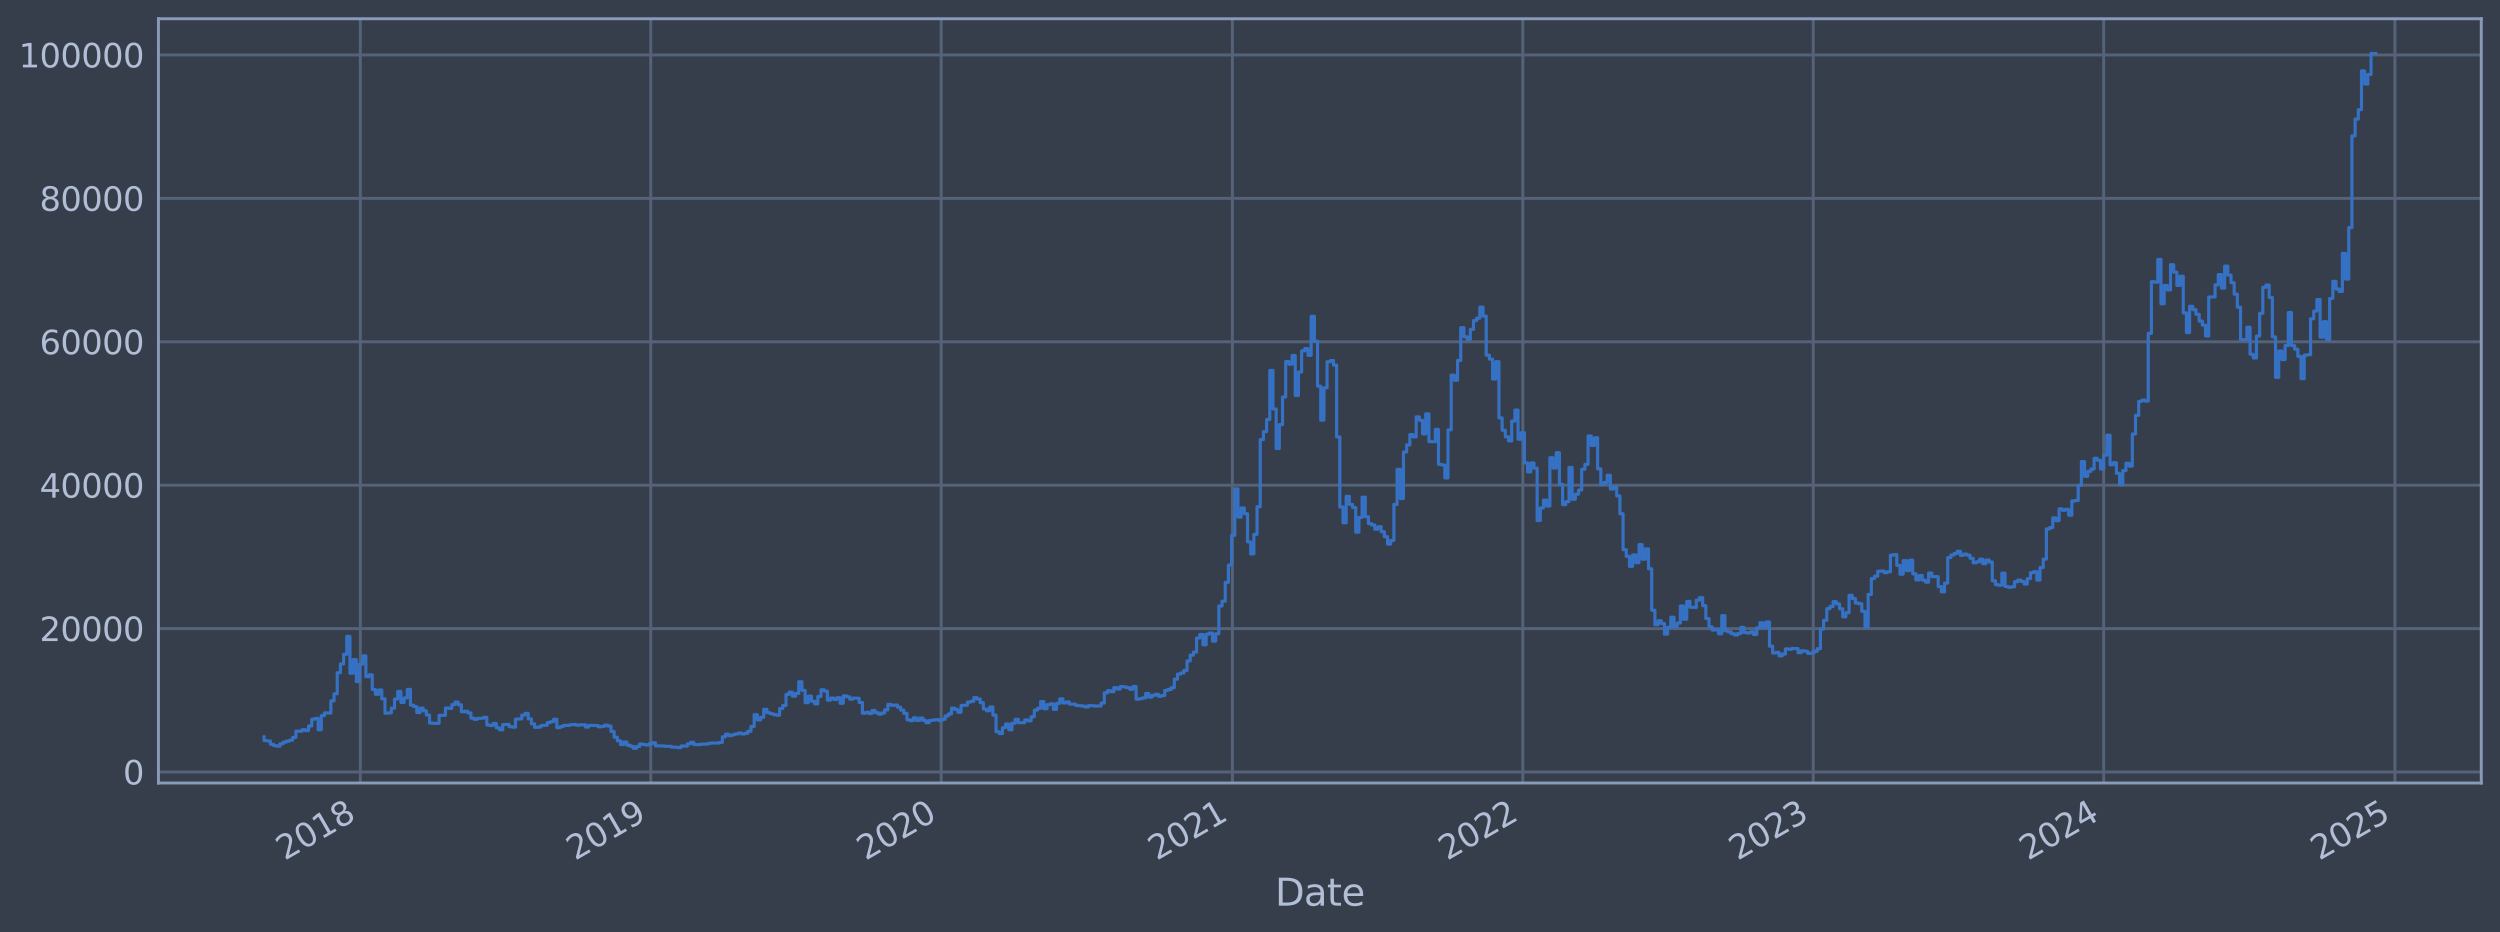 <?xml version="1.0" encoding="utf-8" standalone="no"?>
<!DOCTYPE svg PUBLIC "-//W3C//DTD SVG 1.1//EN"
  "http://www.w3.org/Graphics/SVG/1.1/DTD/svg11.dtd">
<svg xmlns:xlink="http://www.w3.org/1999/xlink" width="960.9pt" height="358.291pt" viewBox="0 0 960.9 358.291" xmlns="http://www.w3.org/2000/svg" version="1.1">
 <defs>
  <style type="text/css">*{stroke-linejoin: round; stroke-linecap: butt}</style>
 </defs>
 <g id="figure_1">
  <g id="patch_1">
   <path d="M 0 358.291 
L 960.9 358.291 
L 960.9 0 
L 0 0 
z
" style="fill: #373e4b"/>
  </g>
  <g id="axes_1">
   <g id="patch_2">
    <path d="M 60.901 300.96 
L 953.701 300.96 
L 953.701 7.2 
L 60.901 7.2 
z
" style="fill: #373e4b"/>
   </g>
   <g id="matplotlib.axis_1">
    <g id="xtick_1">
     <g id="line2d_1">
      <path d="M 138.488 300.96 
L 138.488 7.2 
" clip-path="url(#p92c26fcf03)" style="fill: none; stroke: #546379; stroke-width: 1.12; stroke-linecap: square"/>
     </g>
     <g id="line2d_2"/>
     <g id="text_1">
      <!-- 2018 -->
      <g style="fill: #b1bed6" transform="translate(109.407 330.885) rotate(-30) scale(0.126 -0.126)">
       <defs>
        <path id="DejaVuSans-32" d="M 1228 531 
L 3431 531 
L 3431 0 
L 469 0 
L 469 531 
Q 828 903 1448 1529 
Q 2069 2156 2228 2338 
Q 2531 2678 2651 2914 
Q 2772 3150 2772 3378 
Q 2772 3750 2511 3984 
Q 2250 4219 1831 4219 
Q 1534 4219 1204 4116 
Q 875 4013 500 3803 
L 500 4441 
Q 881 4594 1212 4672 
Q 1544 4750 1819 4750 
Q 2544 4750 2975 4387 
Q 3406 4025 3406 3419 
Q 3406 3131 3298 2873 
Q 3191 2616 2906 2266 
Q 2828 2175 2409 1742 
Q 1991 1309 1228 531 
z
" transform="scale(0.016)"/>
        <path id="DejaVuSans-30" d="M 2034 4250 
Q 1547 4250 1301 3770 
Q 1056 3291 1056 2328 
Q 1056 1369 1301 889 
Q 1547 409 2034 409 
Q 2525 409 2770 889 
Q 3016 1369 3016 2328 
Q 3016 3291 2770 3770 
Q 2525 4250 2034 4250 
z
M 2034 4750 
Q 2819 4750 3233 4129 
Q 3647 3509 3647 2328 
Q 3647 1150 3233 529 
Q 2819 -91 2034 -91 
Q 1250 -91 836 529 
Q 422 1150 422 2328 
Q 422 3509 836 4129 
Q 1250 4750 2034 4750 
z
" transform="scale(0.016)"/>
        <path id="DejaVuSans-31" d="M 794 531 
L 1825 531 
L 1825 4091 
L 703 3866 
L 703 4441 
L 1819 4666 
L 2450 4666 
L 2450 531 
L 3481 531 
L 3481 0 
L 794 0 
L 794 531 
z
" transform="scale(0.016)"/>
        <path id="DejaVuSans-38" d="M 2034 2216 
Q 1584 2216 1326 1975 
Q 1069 1734 1069 1313 
Q 1069 891 1326 650 
Q 1584 409 2034 409 
Q 2484 409 2743 651 
Q 3003 894 3003 1313 
Q 3003 1734 2745 1975 
Q 2488 2216 2034 2216 
z
M 1403 2484 
Q 997 2584 770 2862 
Q 544 3141 544 3541 
Q 544 4100 942 4425 
Q 1341 4750 2034 4750 
Q 2731 4750 3128 4425 
Q 3525 4100 3525 3541 
Q 3525 3141 3298 2862 
Q 3072 2584 2669 2484 
Q 3125 2378 3379 2068 
Q 3634 1759 3634 1313 
Q 3634 634 3220 271 
Q 2806 -91 2034 -91 
Q 1263 -91 848 271 
Q 434 634 434 1313 
Q 434 1759 690 2068 
Q 947 2378 1403 2484 
z
M 1172 3481 
Q 1172 3119 1398 2916 
Q 1625 2713 2034 2713 
Q 2441 2713 2670 2916 
Q 2900 3119 2900 3481 
Q 2900 3844 2670 4047 
Q 2441 4250 2034 4250 
Q 1625 4250 1398 4047 
Q 1172 3844 1172 3481 
z
" transform="scale(0.016)"/>
       </defs>
       <use xlink:href="#DejaVuSans-32"/>
       <use xlink:href="#DejaVuSans-30" x="63.623"/>
       <use xlink:href="#DejaVuSans-31" x="127.246"/>
       <use xlink:href="#DejaVuSans-38" x="190.869"/>
      </g>
     </g>
    </g>
    <g id="xtick_2">
     <g id="line2d_3">
      <path d="M 250.117 300.96 
L 250.117 7.2 
" clip-path="url(#p92c26fcf03)" style="fill: none; stroke: #546379; stroke-width: 1.12; stroke-linecap: square"/>
     </g>
     <g id="line2d_4"/>
     <g id="text_2">
      <!-- 2019 -->
      <g style="fill: #b1bed6" transform="translate(221.036 330.885) rotate(-30) scale(0.126 -0.126)">
       <defs>
        <path id="DejaVuSans-39" d="M 703 97 
L 703 672 
Q 941 559 1184 500 
Q 1428 441 1663 441 
Q 2288 441 2617 861 
Q 2947 1281 2994 2138 
Q 2813 1869 2534 1725 
Q 2256 1581 1919 1581 
Q 1219 1581 811 2004 
Q 403 2428 403 3163 
Q 403 3881 828 4315 
Q 1253 4750 1959 4750 
Q 2769 4750 3195 4129 
Q 3622 3509 3622 2328 
Q 3622 1225 3098 567 
Q 2575 -91 1691 -91 
Q 1453 -91 1209 -44 
Q 966 3 703 97 
z
M 1959 2075 
Q 2384 2075 2632 2365 
Q 2881 2656 2881 3163 
Q 2881 3666 2632 3958 
Q 2384 4250 1959 4250 
Q 1534 4250 1286 3958 
Q 1038 3666 1038 3163 
Q 1038 2656 1286 2365 
Q 1534 2075 1959 2075 
z
" transform="scale(0.016)"/>
       </defs>
       <use xlink:href="#DejaVuSans-32"/>
       <use xlink:href="#DejaVuSans-30" x="63.623"/>
       <use xlink:href="#DejaVuSans-31" x="127.246"/>
       <use xlink:href="#DejaVuSans-39" x="190.869"/>
      </g>
     </g>
    </g>
    <g id="xtick_3">
     <g id="line2d_5">
      <path d="M 361.746 300.96 
L 361.746 7.2 
" clip-path="url(#p92c26fcf03)" style="fill: none; stroke: #546379; stroke-width: 1.12; stroke-linecap: square"/>
     </g>
     <g id="line2d_6"/>
     <g id="text_3">
      <!-- 2020 -->
      <g style="fill: #b1bed6" transform="translate(332.665 330.885) rotate(-30) scale(0.126 -0.126)">
       <use xlink:href="#DejaVuSans-32"/>
       <use xlink:href="#DejaVuSans-30" x="63.623"/>
       <use xlink:href="#DejaVuSans-32" x="127.246"/>
       <use xlink:href="#DejaVuSans-30" x="190.869"/>
      </g>
     </g>
    </g>
    <g id="xtick_4">
     <g id="line2d_7">
      <path d="M 473.681 300.96 
L 473.681 7.2 
" clip-path="url(#p92c26fcf03)" style="fill: none; stroke: #546379; stroke-width: 1.12; stroke-linecap: square"/>
     </g>
     <g id="line2d_8"/>
     <g id="text_4">
      <!-- 2021 -->
      <g style="fill: #b1bed6" transform="translate(444.6 330.885) rotate(-30) scale(0.126 -0.126)">
       <use xlink:href="#DejaVuSans-32"/>
       <use xlink:href="#DejaVuSans-30" x="63.623"/>
       <use xlink:href="#DejaVuSans-32" x="127.246"/>
       <use xlink:href="#DejaVuSans-31" x="190.869"/>
      </g>
     </g>
    </g>
    <g id="xtick_5">
     <g id="line2d_9">
      <path d="M 585.31 300.96 
L 585.31 7.2 
" clip-path="url(#p92c26fcf03)" style="fill: none; stroke: #546379; stroke-width: 1.12; stroke-linecap: square"/>
     </g>
     <g id="line2d_10"/>
     <g id="text_5">
      <!-- 2022 -->
      <g style="fill: #b1bed6" transform="translate(556.229 330.885) rotate(-30) scale(0.126 -0.126)">
       <use xlink:href="#DejaVuSans-32"/>
       <use xlink:href="#DejaVuSans-30" x="63.623"/>
       <use xlink:href="#DejaVuSans-32" x="127.246"/>
       <use xlink:href="#DejaVuSans-32" x="190.869"/>
      </g>
     </g>
    </g>
    <g id="xtick_6">
     <g id="line2d_11">
      <path d="M 696.94 300.96 
L 696.94 7.2 
" clip-path="url(#p92c26fcf03)" style="fill: none; stroke: #546379; stroke-width: 1.12; stroke-linecap: square"/>
     </g>
     <g id="line2d_12"/>
     <g id="text_6">
      <!-- 2023 -->
      <g style="fill: #b1bed6" transform="translate(667.858 330.885) rotate(-30) scale(0.126 -0.126)">
       <defs>
        <path id="DejaVuSans-33" d="M 2597 2516 
Q 3050 2419 3304 2112 
Q 3559 1806 3559 1356 
Q 3559 666 3084 287 
Q 2609 -91 1734 -91 
Q 1441 -91 1130 -33 
Q 819 25 488 141 
L 488 750 
Q 750 597 1062 519 
Q 1375 441 1716 441 
Q 2309 441 2620 675 
Q 2931 909 2931 1356 
Q 2931 1769 2642 2001 
Q 2353 2234 1838 2234 
L 1294 2234 
L 1294 2753 
L 1863 2753 
Q 2328 2753 2575 2939 
Q 2822 3125 2822 3475 
Q 2822 3834 2567 4026 
Q 2313 4219 1838 4219 
Q 1578 4219 1281 4162 
Q 984 4106 628 3988 
L 628 4550 
Q 988 4650 1302 4700 
Q 1616 4750 1894 4750 
Q 2613 4750 3031 4423 
Q 3450 4097 3450 3541 
Q 3450 3153 3228 2886 
Q 3006 2619 2597 2516 
z
" transform="scale(0.016)"/>
       </defs>
       <use xlink:href="#DejaVuSans-32"/>
       <use xlink:href="#DejaVuSans-30" x="63.623"/>
       <use xlink:href="#DejaVuSans-32" x="127.246"/>
       <use xlink:href="#DejaVuSans-33" x="190.869"/>
      </g>
     </g>
    </g>
    <g id="xtick_7">
     <g id="line2d_13">
      <path d="M 808.569 300.96 
L 808.569 7.2 
" clip-path="url(#p92c26fcf03)" style="fill: none; stroke: #546379; stroke-width: 1.12; stroke-linecap: square"/>
     </g>
     <g id="line2d_14"/>
     <g id="text_7">
      <!-- 2024 -->
      <g style="fill: #b1bed6" transform="translate(779.488 330.885) rotate(-30) scale(0.126 -0.126)">
       <defs>
        <path id="DejaVuSans-34" d="M 2419 4116 
L 825 1625 
L 2419 1625 
L 2419 4116 
z
M 2253 4666 
L 3047 4666 
L 3047 1625 
L 3713 1625 
L 3713 1100 
L 3047 1100 
L 3047 0 
L 2419 0 
L 2419 1100 
L 313 1100 
L 313 1709 
L 2253 4666 
z
" transform="scale(0.016)"/>
       </defs>
       <use xlink:href="#DejaVuSans-32"/>
       <use xlink:href="#DejaVuSans-30" x="63.623"/>
       <use xlink:href="#DejaVuSans-32" x="127.246"/>
       <use xlink:href="#DejaVuSans-34" x="190.869"/>
      </g>
     </g>
    </g>
    <g id="xtick_8">
     <g id="line2d_15">
      <path d="M 920.504 300.96 
L 920.504 7.2 
" clip-path="url(#p92c26fcf03)" style="fill: none; stroke: #546379; stroke-width: 1.12; stroke-linecap: square"/>
     </g>
     <g id="line2d_16"/>
     <g id="text_8">
      <!-- 2025 -->
      <g style="fill: #b1bed6" transform="translate(891.423 330.885) rotate(-30) scale(0.126 -0.126)">
       <defs>
        <path id="DejaVuSans-35" d="M 691 4666 
L 3169 4666 
L 3169 4134 
L 1269 4134 
L 1269 2991 
Q 1406 3038 1543 3061 
Q 1681 3084 1819 3084 
Q 2600 3084 3056 2656 
Q 3513 2228 3513 1497 
Q 3513 744 3044 326 
Q 2575 -91 1722 -91 
Q 1428 -91 1123 -41 
Q 819 9 494 109 
L 494 744 
Q 775 591 1075 516 
Q 1375 441 1709 441 
Q 2250 441 2565 725 
Q 2881 1009 2881 1497 
Q 2881 1984 2565 2268 
Q 2250 2553 1709 2553 
Q 1456 2553 1204 2497 
Q 953 2441 691 2322 
L 691 4666 
z
" transform="scale(0.016)"/>
       </defs>
       <use xlink:href="#DejaVuSans-32"/>
       <use xlink:href="#DejaVuSans-30" x="63.623"/>
       <use xlink:href="#DejaVuSans-32" x="127.246"/>
       <use xlink:href="#DejaVuSans-35" x="190.869"/>
      </g>
     </g>
    </g>
    <g id="text_9">
     <!-- Date -->
     <g style="fill: #b1bed6" transform="translate(490.091 348.096) scale(0.144 -0.144)">
      <defs>
       <path id="DejaVuSans-44" d="M 1259 4147 
L 1259 519 
L 2022 519 
Q 2988 519 3436 956 
Q 3884 1394 3884 2338 
Q 3884 3275 3436 3711 
Q 2988 4147 2022 4147 
L 1259 4147 
z
M 628 4666 
L 1925 4666 
Q 3281 4666 3915 4102 
Q 4550 3538 4550 2338 
Q 4550 1131 3912 565 
Q 3275 0 1925 0 
L 628 0 
L 628 4666 
z
" transform="scale(0.016)"/>
       <path id="DejaVuSans-61" d="M 2194 1759 
Q 1497 1759 1228 1600 
Q 959 1441 959 1056 
Q 959 750 1161 570 
Q 1363 391 1709 391 
Q 2188 391 2477 730 
Q 2766 1069 2766 1631 
L 2766 1759 
L 2194 1759 
z
M 3341 1997 
L 3341 0 
L 2766 0 
L 2766 531 
Q 2569 213 2275 61 
Q 1981 -91 1556 -91 
Q 1019 -91 701 211 
Q 384 513 384 1019 
Q 384 1609 779 1909 
Q 1175 2209 1959 2209 
L 2766 2209 
L 2766 2266 
Q 2766 2663 2505 2880 
Q 2244 3097 1772 3097 
Q 1472 3097 1187 3025 
Q 903 2953 641 2809 
L 641 3341 
Q 956 3463 1253 3523 
Q 1550 3584 1831 3584 
Q 2591 3584 2966 3190 
Q 3341 2797 3341 1997 
z
" transform="scale(0.016)"/>
       <path id="DejaVuSans-74" d="M 1172 4494 
L 1172 3500 
L 2356 3500 
L 2356 3053 
L 1172 3053 
L 1172 1153 
Q 1172 725 1289 603 
Q 1406 481 1766 481 
L 2356 481 
L 2356 0 
L 1766 0 
Q 1100 0 847 248 
Q 594 497 594 1153 
L 594 3053 
L 172 3053 
L 172 3500 
L 594 3500 
L 594 4494 
L 1172 4494 
z
" transform="scale(0.016)"/>
       <path id="DejaVuSans-65" d="M 3597 1894 
L 3597 1613 
L 953 1613 
Q 991 1019 1311 708 
Q 1631 397 2203 397 
Q 2534 397 2845 478 
Q 3156 559 3463 722 
L 3463 178 
Q 3153 47 2828 -22 
Q 2503 -91 2169 -91 
Q 1331 -91 842 396 
Q 353 884 353 1716 
Q 353 2575 817 3079 
Q 1281 3584 2069 3584 
Q 2775 3584 3186 3129 
Q 3597 2675 3597 1894 
z
M 3022 2063 
Q 3016 2534 2758 2815 
Q 2500 3097 2075 3097 
Q 1594 3097 1305 2825 
Q 1016 2553 972 2059 
L 3022 2063 
z
" transform="scale(0.016)"/>
      </defs>
      <use xlink:href="#DejaVuSans-44"/>
      <use xlink:href="#DejaVuSans-61" x="77.002"/>
      <use xlink:href="#DejaVuSans-74" x="138.281"/>
      <use xlink:href="#DejaVuSans-65" x="177.49"/>
     </g>
    </g>
   </g>
   <g id="matplotlib.axis_2">
    <g id="ytick_1">
     <g id="line2d_17">
      <path d="M 60.901 296.724 
L 953.701 296.724 
" clip-path="url(#p92c26fcf03)" style="fill: none; stroke: #546379; stroke-width: 1.12; stroke-linecap: square"/>
     </g>
     <g id="line2d_18"/>
     <g id="text_10">
      <!-- 0 -->
      <g style="fill: #b1bed6" transform="translate(47.284 301.511) scale(0.126 -0.126)">
       <use xlink:href="#DejaVuSans-30"/>
      </g>
     </g>
    </g>
    <g id="ytick_2">
     <g id="line2d_19">
      <path d="M 60.901 241.605 
L 953.701 241.605 
" clip-path="url(#p92c26fcf03)" style="fill: none; stroke: #546379; stroke-width: 1.12; stroke-linecap: square"/>
     </g>
     <g id="line2d_20"/>
     <g id="text_11">
      <!-- 20000 -->
      <g style="fill: #b1bed6" transform="translate(15.217 246.392) scale(0.126 -0.126)">
       <use xlink:href="#DejaVuSans-32"/>
       <use xlink:href="#DejaVuSans-30" x="63.623"/>
       <use xlink:href="#DejaVuSans-30" x="127.246"/>
       <use xlink:href="#DejaVuSans-30" x="190.869"/>
       <use xlink:href="#DejaVuSans-30" x="254.492"/>
      </g>
     </g>
    </g>
    <g id="ytick_3">
     <g id="line2d_21">
      <path d="M 60.901 186.486 
L 953.701 186.486 
" clip-path="url(#p92c26fcf03)" style="fill: none; stroke: #546379; stroke-width: 1.12; stroke-linecap: square"/>
     </g>
     <g id="line2d_22"/>
     <g id="text_12">
      <!-- 40000 -->
      <g style="fill: #b1bed6" transform="translate(15.217 191.273) scale(0.126 -0.126)">
       <use xlink:href="#DejaVuSans-34"/>
       <use xlink:href="#DejaVuSans-30" x="63.623"/>
       <use xlink:href="#DejaVuSans-30" x="127.246"/>
       <use xlink:href="#DejaVuSans-30" x="190.869"/>
       <use xlink:href="#DejaVuSans-30" x="254.492"/>
      </g>
     </g>
    </g>
    <g id="ytick_4">
     <g id="line2d_23">
      <path d="M 60.901 131.367 
L 953.701 131.367 
" clip-path="url(#p92c26fcf03)" style="fill: none; stroke: #546379; stroke-width: 1.12; stroke-linecap: square"/>
     </g>
     <g id="line2d_24"/>
     <g id="text_13">
      <!-- 60000 -->
      <g style="fill: #b1bed6" transform="translate(15.217 136.154) scale(0.126 -0.126)">
       <defs>
        <path id="DejaVuSans-36" d="M 2113 2584 
Q 1688 2584 1439 2293 
Q 1191 2003 1191 1497 
Q 1191 994 1439 701 
Q 1688 409 2113 409 
Q 2538 409 2786 701 
Q 3034 994 3034 1497 
Q 3034 2003 2786 2293 
Q 2538 2584 2113 2584 
z
M 3366 4563 
L 3366 3988 
Q 3128 4100 2886 4159 
Q 2644 4219 2406 4219 
Q 1781 4219 1451 3797 
Q 1122 3375 1075 2522 
Q 1259 2794 1537 2939 
Q 1816 3084 2150 3084 
Q 2853 3084 3261 2657 
Q 3669 2231 3669 1497 
Q 3669 778 3244 343 
Q 2819 -91 2113 -91 
Q 1303 -91 875 529 
Q 447 1150 447 2328 
Q 447 3434 972 4092 
Q 1497 4750 2381 4750 
Q 2619 4750 2861 4703 
Q 3103 4656 3366 4563 
z
" transform="scale(0.016)"/>
       </defs>
       <use xlink:href="#DejaVuSans-36"/>
       <use xlink:href="#DejaVuSans-30" x="63.623"/>
       <use xlink:href="#DejaVuSans-30" x="127.246"/>
       <use xlink:href="#DejaVuSans-30" x="190.869"/>
       <use xlink:href="#DejaVuSans-30" x="254.492"/>
      </g>
     </g>
    </g>
    <g id="ytick_5">
     <g id="line2d_25">
      <path d="M 60.901 76.248 
L 953.701 76.248 
" clip-path="url(#p92c26fcf03)" style="fill: none; stroke: #546379; stroke-width: 1.12; stroke-linecap: square"/>
     </g>
     <g id="line2d_26"/>
     <g id="text_14">
      <!-- 80000 -->
      <g style="fill: #b1bed6" transform="translate(15.217 81.035) scale(0.126 -0.126)">
       <use xlink:href="#DejaVuSans-38"/>
       <use xlink:href="#DejaVuSans-30" x="63.623"/>
       <use xlink:href="#DejaVuSans-30" x="127.246"/>
       <use xlink:href="#DejaVuSans-30" x="190.869"/>
       <use xlink:href="#DejaVuSans-30" x="254.492"/>
      </g>
     </g>
    </g>
    <g id="ytick_6">
     <g id="line2d_27">
      <path d="M 60.901 21.129 
L 953.701 21.129 
" clip-path="url(#p92c26fcf03)" style="fill: none; stroke: #546379; stroke-width: 1.12; stroke-linecap: square"/>
     </g>
     <g id="line2d_28"/>
     <g id="text_15">
      <!-- 100000 -->
      <g style="fill: #b1bed6" transform="translate(7.2 25.916) scale(0.126 -0.126)">
       <use xlink:href="#DejaVuSans-31"/>
       <use xlink:href="#DejaVuSans-30" x="63.623"/>
       <use xlink:href="#DejaVuSans-30" x="127.246"/>
       <use xlink:href="#DejaVuSans-30" x="190.869"/>
       <use xlink:href="#DejaVuSans-30" x="254.492"/>
       <use xlink:href="#DejaVuSans-30" x="318.115"/>
      </g>
     </g>
    </g>
   </g>
   <g id="line2d_29">
    <path d="M 101.482 283.197 
L 101.482 284.639 
L 102.706 284.639 
L 102.706 284.789 
L 103.929 284.789 
L 103.929 286.072 
L 105.152 286.072 
L 105.152 286.586 
L 106.376 286.586 
L 106.376 286.8 
L 107.599 286.8 
L 107.599 285.888 
L 108.822 285.888 
L 108.822 285.248 
L 110.046 285.248 
L 110.046 284.851 
L 111.269 284.851 
L 111.269 284.489 
L 112.492 284.489 
L 112.492 283.435 
L 113.716 283.435 
L 113.716 281.038 
L 116.162 281.023 
L 116.162 280.463 
L 117.386 280.463 
L 117.386 280.823 
L 118.609 280.823 
L 118.609 279.042 
L 119.832 279.042 
L 119.832 276.424 
L 121.056 276.424 
L 121.056 276.142 
L 122.279 276.142 
L 122.279 280.491 
L 123.502 280.491 
L 123.502 275.038 
L 124.726 275.038 
L 124.726 274.007 
L 127.172 274.09 
L 127.172 269.388 
L 128.396 269.388 
L 128.396 266.649 
L 129.619 266.649 
L 129.619 258.571 
L 130.842 258.571 
L 130.842 255.195 
L 132.066 255.195 
L 132.066 251.504 
L 133.289 251.504 
L 133.289 244.604 
L 134.512 244.604 
L 134.512 258.757 
L 135.736 258.757 
L 135.736 253.516 
L 136.959 253.516 
L 136.959 261.965 
L 138.182 261.965 
L 138.182 255.277 
L 139.406 255.277 
L 139.406 252.097 
L 140.629 252.097 
L 140.629 260.11 
L 141.852 260.11 
L 141.852 259.37 
L 143.076 259.37 
L 143.076 265.013 
L 144.299 265.013 
L 144.299 266.873 
L 145.522 266.873 
L 145.522 265.22 
L 146.746 265.22 
L 146.746 268.603 
L 147.969 268.603 
L 147.969 274.12 
L 149.192 274.12 
L 149.192 274.001 
L 150.416 274.001 
L 150.416 272.208 
L 151.639 272.208 
L 151.639 268.673 
L 152.862 268.673 
L 152.862 265.731 
L 154.086 265.731 
L 154.086 269.992 
L 155.309 269.992 
L 155.309 268.249 
L 156.532 268.249 
L 156.532 264.984 
L 157.756 264.984 
L 157.756 271.026 
L 158.979 271.026 
L 158.979 271.562 
L 160.202 271.562 
L 160.202 273.856 
L 161.426 273.856 
L 161.426 272.169 
L 162.649 272.169 
L 162.649 273.206 
L 163.872 273.206 
L 163.872 274.813 
L 165.096 274.813 
L 165.096 277.908 
L 166.319 277.908 
L 166.319 278.021 
L 168.766 278.027 
L 168.766 274.965 
L 171.212 274.932 
L 171.212 272.112 
L 172.436 272.112 
L 172.436 272.279 
L 173.659 272.279 
L 173.659 270.823 
L 174.882 270.823 
L 174.882 269.844 
L 176.106 269.844 
L 176.106 270.903 
L 177.329 270.903 
L 177.329 273.583 
L 178.552 273.583 
L 178.552 273.378 
L 179.776 273.378 
L 179.776 274.009 
L 180.999 274.009 
L 180.999 276.022 
L 182.222 276.022 
L 182.222 276.483 
L 183.446 276.483 
L 183.446 276.083 
L 185.892 276.067 
L 185.892 275.736 
L 187.116 275.736 
L 187.116 278.664 
L 188.339 278.664 
L 188.339 278.842 
L 189.562 278.842 
L 189.562 278.092 
L 190.786 278.092 
L 190.786 279.756 
L 192.009 279.756 
L 192.009 280.524 
L 193.232 280.524 
L 193.232 278.462 
L 195.679 278.456 
L 195.679 279.281 
L 196.902 279.281 
L 196.902 279.503 
L 198.126 279.503 
L 198.126 276.41 
L 200.572 276.312 
L 200.572 274.843 
L 201.796 274.843 
L 201.796 274.204 
L 203.019 274.204 
L 203.019 276.289 
L 204.242 276.289 
L 204.242 278.209 
L 205.466 278.209 
L 205.466 279.561 
L 206.689 279.561 
L 206.689 279.443 
L 207.912 279.443 
L 207.912 278.848 
L 210.359 278.739 
L 210.359 277.705 
L 211.582 277.705 
L 211.582 277.381 
L 212.806 277.381 
L 212.806 276.443 
L 214.029 276.443 
L 214.029 279.681 
L 215.252 279.681 
L 215.252 279.29 
L 216.476 279.29 
L 216.476 278.818 
L 218.922 278.822 
L 218.922 278.581 
L 220.146 278.581 
L 220.146 278.456 
L 221.369 278.456 
L 221.369 278.752 
L 222.592 278.752 
L 222.592 278.608 
L 225.039 278.587 
L 225.039 279.458 
L 226.262 279.458 
L 226.262 278.784 
L 229.932 278.887 
L 229.932 279.357 
L 231.156 279.357 
L 231.156 279.193 
L 232.379 279.193 
L 232.379 278.709 
L 233.602 278.709 
L 233.602 279.063 
L 234.826 279.063 
L 234.826 281.129 
L 236.049 281.129 
L 236.049 283.361 
L 237.272 283.361 
L 237.272 284.728 
L 238.496 284.728 
L 238.496 286.173 
L 239.719 286.173 
L 239.719 285.182 
L 240.942 285.182 
L 240.942 286.403 
L 242.166 286.403 
L 242.166 286.835 
L 243.389 286.835 
L 243.389 287.607 
L 244.612 287.607 
L 244.612 286.923 
L 245.836 286.923 
L 245.836 285.977 
L 247.059 285.977 
L 247.059 286.192 
L 248.282 286.192 
L 248.282 286.333 
L 249.506 286.333 
L 249.506 285.89 
L 250.729 285.89 
L 250.729 285.503 
L 251.952 285.503 
L 251.952 286.675 
L 255.622 286.732 
L 255.622 286.838 
L 258.069 286.868 
L 258.069 287.161 
L 260.516 287.2 
L 260.516 287.368 
L 261.739 287.368 
L 261.739 286.722 
L 264.186 286.78 
L 264.186 285.903 
L 265.409 285.903 
L 265.409 285.316 
L 266.632 285.316 
L 266.632 286.16 
L 269.079 286.211 
L 269.079 286.012 
L 271.526 286.028 
L 271.526 285.875 
L 272.749 285.875 
L 272.749 285.62 
L 276.419 285.567 
L 276.419 285.386 
L 277.642 285.386 
L 277.642 283.189 
L 278.866 283.189 
L 278.866 282.204 
L 280.089 282.204 
L 280.089 282.744 
L 281.312 282.744 
L 281.312 282.403 
L 282.536 282.403 
L 282.536 282.092 
L 283.759 282.092 
L 283.759 281.748 
L 284.982 281.748 
L 284.982 282.114 
L 286.206 282.114 
L 286.206 281.869 
L 287.429 281.869 
L 287.429 281.058 
L 288.652 281.058 
L 288.652 279.229 
L 289.876 279.229 
L 289.876 274.697 
L 291.099 274.697 
L 291.099 276.702 
L 292.322 276.702 
L 292.322 275.708 
L 293.546 275.708 
L 293.546 272.625 
L 294.769 272.625 
L 294.769 273.926 
L 295.992 273.926 
L 295.992 274.305 
L 297.216 274.305 
L 297.216 274.681 
L 298.439 274.681 
L 298.439 274.904 
L 299.662 274.904 
L 299.662 272.308 
L 300.886 272.308 
L 300.886 271.144 
L 302.109 271.144 
L 302.109 266.92 
L 303.332 266.92 
L 303.332 266.043 
L 304.556 266.043 
L 304.556 267.57 
L 305.779 267.57 
L 305.779 266.532 
L 307.002 266.532 
L 307.002 262.036 
L 308.226 262.036 
L 308.226 265.336 
L 309.449 265.336 
L 309.449 270.062 
L 310.672 270.062 
L 310.672 267.546 
L 311.896 267.546 
L 311.896 269.509 
L 313.119 269.509 
L 313.119 270.539 
L 314.342 270.539 
L 314.342 267.705 
L 315.566 267.705 
L 315.566 265.125 
L 316.789 265.125 
L 316.789 265.631 
L 318.012 265.631 
L 318.012 269.118 
L 319.236 269.118 
L 319.236 268.289 
L 320.459 268.289 
L 320.459 268.856 
L 321.682 268.856 
L 321.682 268.172 
L 322.906 268.172 
L 322.906 270.328 
L 324.129 270.328 
L 324.129 267.452 
L 325.352 267.452 
L 325.352 267.822 
L 326.576 267.822 
L 326.576 268.726 
L 327.799 268.726 
L 327.799 268.309 
L 330.246 268.404 
L 330.246 270.037 
L 331.469 270.037 
L 331.469 274.142 
L 332.692 274.142 
L 332.692 273.787 
L 333.916 273.787 
L 333.916 274.27 
L 335.139 274.27 
L 335.139 273.056 
L 336.362 273.056 
L 336.362 273.895 
L 337.586 273.895 
L 337.586 274.465 
L 338.809 274.465 
L 338.809 274.063 
L 340.032 274.063 
L 340.032 272.839 
L 341.256 272.839 
L 341.256 270.726 
L 342.479 270.726 
L 342.479 271.091 
L 343.702 271.091 
L 343.702 270.974 
L 344.926 270.974 
L 344.926 271.818 
L 346.149 271.818 
L 346.149 272.934 
L 347.372 272.934 
L 347.372 274.192 
L 348.596 274.192 
L 348.596 276.643 
L 349.819 276.643 
L 349.819 276.982 
L 351.042 276.982 
L 351.042 275.896 
L 352.266 275.896 
L 352.266 276.901 
L 353.489 276.901 
L 353.489 275.993 
L 354.712 275.993 
L 354.712 276.911 
L 355.936 276.911 
L 355.936 277.765 
L 357.159 277.765 
L 357.159 276.908 
L 358.382 276.908 
L 358.382 276.742 
L 359.606 276.742 
L 359.606 276.603 
L 360.829 276.603 
L 360.829 276.948 
L 362.052 276.948 
L 362.052 276.464 
L 363.276 276.464 
L 363.276 275.178 
L 364.499 275.178 
L 364.499 274.387 
L 365.722 274.387 
L 365.722 272.195 
L 366.946 272.195 
L 366.946 272.686 
L 368.169 272.686 
L 368.169 273.774 
L 369.392 273.774 
L 369.392 271.15 
L 371.839 271.054 
L 371.839 269.838 
L 373.062 269.838 
L 373.062 269.565 
L 374.286 269.565 
L 374.286 268.149 
L 375.509 268.149 
L 375.509 268.667 
L 376.732 268.667 
L 376.732 270.075 
L 377.956 270.075 
L 377.956 272.512 
L 379.179 272.512 
L 379.179 273.204 
L 380.402 273.204 
L 380.402 271.735 
L 381.626 271.735 
L 381.626 274.864 
L 382.849 274.864 
L 382.849 281.266 
L 384.072 281.266 
L 384.072 281.959 
L 385.296 281.959 
L 385.296 279.665 
L 386.519 279.665 
L 386.519 278.264 
L 387.742 278.264 
L 387.742 280.504 
L 388.966 280.504 
L 388.966 277.959 
L 390.189 277.959 
L 390.189 276.487 
L 391.412 276.487 
L 391.412 277.782 
L 393.859 277.785 
L 393.859 276.718 
L 395.082 276.718 
L 395.082 277.072 
L 396.306 277.072 
L 396.306 275.505 
L 397.529 275.505 
L 397.529 272.944 
L 398.752 272.944 
L 398.752 272.235 
L 399.976 272.235 
L 399.976 269.656 
L 401.199 269.656 
L 401.199 272.432 
L 402.422 272.432 
L 402.422 270.858 
L 403.646 270.858 
L 403.646 270.513 
L 404.869 270.513 
L 404.869 272.663 
L 406.092 272.663 
L 406.092 270.352 
L 407.315 270.352 
L 407.315 268.602 
L 408.539 268.602 
L 408.539 270.202 
L 409.762 270.202 
L 409.762 269.784 
L 410.985 269.784 
L 410.985 270.616 
L 413.432 270.667 
L 413.432 271.136 
L 414.655 271.136 
L 414.655 271.257 
L 415.879 271.257 
L 415.879 271.41 
L 417.102 271.41 
L 417.102 271.721 
L 418.325 271.721 
L 418.325 271.215 
L 420.772 271.27 
L 420.772 271.387 
L 423.219 271.329 
L 423.219 270.231 
L 424.442 270.231 
L 424.442 266.292 
L 425.665 266.292 
L 425.665 265.461 
L 426.889 265.461 
L 426.889 265.873 
L 428.112 265.873 
L 428.112 264.293 
L 429.335 264.293 
L 429.335 264.829 
L 430.559 264.829 
L 430.559 263.89 
L 431.782 263.89 
L 431.782 264.023 
L 433.005 264.023 
L 433.005 264.303 
L 434.229 264.303 
L 434.229 264.935 
L 435.452 264.935 
L 435.452 263.864 
L 436.675 263.864 
L 436.675 268.725 
L 437.899 268.725 
L 437.899 268.537 
L 439.122 268.537 
L 439.122 268.253 
L 440.345 268.253 
L 440.345 266.563 
L 441.569 266.563 
L 441.569 267.978 
L 442.792 267.978 
L 442.792 267.255 
L 444.015 267.255 
L 444.015 266.848 
L 445.239 266.848 
L 445.239 267.644 
L 446.462 267.644 
L 446.462 267.316 
L 447.685 267.316 
L 447.685 265.371 
L 448.909 265.371 
L 448.909 265.021 
L 450.132 265.021 
L 450.132 264.319 
L 451.355 264.319 
L 451.355 261.05 
L 452.579 261.05 
L 452.579 259.101 
L 453.802 259.101 
L 453.802 258.664 
L 455.025 258.664 
L 455.025 257.712 
L 456.249 257.712 
L 456.249 254.033 
L 457.472 254.033 
L 457.472 251.814 
L 458.695 251.814 
L 458.695 250.631 
L 459.919 250.631 
L 459.919 245.222 
L 461.142 245.222 
L 461.142 243.886 
L 462.365 243.886 
L 462.365 247.855 
L 463.589 247.855 
L 463.589 243.736 
L 464.812 243.736 
L 464.812 243.32 
L 466.035 243.32 
L 466.035 246.434 
L 467.259 246.434 
L 467.259 243.599 
L 468.482 243.599 
L 468.482 232.922 
L 469.705 232.922 
L 469.705 231.064 
L 470.929 231.064 
L 470.929 223.848 
L 472.152 223.848 
L 472.152 217.197 
L 473.375 217.197 
L 473.375 205.776 
L 474.599 205.776 
L 474.599 187.902 
L 475.822 187.902 
L 475.822 198.764 
L 477.045 198.764 
L 477.045 195.226 
L 478.269 195.226 
L 478.269 197.454 
L 479.492 197.454 
L 479.492 208.259 
L 480.715 208.259 
L 480.715 212.89 
L 481.939 212.89 
L 481.939 205.402 
L 483.162 205.402 
L 483.162 194.748 
L 484.385 194.748 
L 484.385 168.946 
L 485.609 168.946 
L 485.609 165.895 
L 486.832 165.895 
L 486.832 161.241 
L 488.055 161.241 
L 488.055 142.387 
L 489.279 142.387 
L 489.279 157.204 
L 490.502 157.204 
L 490.502 172.392 
L 491.725 172.392 
L 491.725 163.201 
L 492.949 163.201 
L 492.949 152.59 
L 494.172 152.59 
L 494.172 138.937 
L 495.395 138.937 
L 495.395 139.987 
L 496.619 139.987 
L 496.619 136.642 
L 497.842 136.642 
L 497.842 152.014 
L 499.065 152.014 
L 499.065 142.987 
L 500.289 142.987 
L 500.289 134.848 
L 501.512 134.848 
L 501.512 133.974 
L 502.735 133.974 
L 502.735 136.596 
L 503.959 136.596 
L 503.959 121.571 
L 505.182 121.571 
L 505.182 131.127 
L 506.405 131.127 
L 506.405 148.43 
L 507.629 148.43 
L 507.629 161.474 
L 508.852 161.474 
L 508.852 149.049 
L 510.075 149.049 
L 510.075 139.047 
L 511.299 139.047 
L 511.299 138.587 
L 512.522 138.587 
L 512.522 140.324 
L 513.745 140.324 
L 513.745 167.92 
L 514.969 167.92 
L 514.969 194.852 
L 516.192 194.852 
L 516.192 200.942 
L 517.415 200.942 
L 517.415 190.771 
L 518.639 190.771 
L 518.639 193.898 
L 519.862 193.898 
L 519.862 195.069 
L 521.085 195.069 
L 521.085 204.537 
L 522.309 204.537 
L 522.309 198.902 
L 523.532 198.902 
L 523.532 191.103 
L 524.755 191.103 
L 524.755 198.633 
L 525.979 198.633 
L 525.979 201.26 
L 527.202 201.26 
L 527.202 201.763 
L 528.425 201.763 
L 528.425 203.416 
L 529.649 203.416 
L 529.649 202.44 
L 530.872 202.44 
L 530.872 204.357 
L 532.095 204.357 
L 532.095 206.289 
L 533.319 206.289 
L 533.319 209.13 
L 534.542 209.13 
L 534.542 207.713 
L 535.765 207.713 
L 535.765 193.877 
L 536.989 193.877 
L 536.989 180.384 
L 538.212 180.384 
L 538.212 191.618 
L 539.435 191.618 
L 539.435 173.715 
L 540.659 173.715 
L 540.659 171.021 
L 541.882 171.021 
L 541.882 167.039 
L 543.105 167.039 
L 543.105 167.926 
L 544.329 167.926 
L 544.329 160.24 
L 545.552 160.24 
L 545.552 161.526 
L 546.775 161.526 
L 546.775 166.765 
L 547.999 166.765 
L 547.999 159.071 
L 549.222 159.071 
L 549.222 169.734 
L 551.669 169.787 
L 551.669 165.03 
L 552.892 165.03 
L 552.892 178.489 
L 554.115 178.489 
L 554.115 178.726 
L 555.339 178.726 
L 555.339 183.699 
L 556.562 183.699 
L 556.562 165.19 
L 557.785 165.19 
L 557.785 144.199 
L 559.009 144.199 
L 559.009 146.178 
L 560.232 146.178 
L 560.232 138.539 
L 561.455 138.539 
L 561.455 125.933 
L 562.679 125.933 
L 562.679 129.446 
L 563.902 129.446 
L 563.902 130.416 
L 565.125 130.416 
L 565.125 126.596 
L 566.349 126.596 
L 566.349 123.223 
L 567.572 123.223 
L 567.572 122.291 
L 568.795 122.291 
L 568.795 118.031 
L 570.019 118.031 
L 570.019 121.489 
L 571.242 121.489 
L 571.242 136.512 
L 572.465 136.512 
L 572.465 138.041 
L 573.689 138.041 
L 573.689 145.695 
L 574.912 145.695 
L 574.912 139.002 
L 576.135 139.002 
L 576.135 160.634 
L 577.359 160.634 
L 577.359 165.376 
L 578.582 165.376 
L 578.582 167.864 
L 579.805 167.864 
L 579.805 169.472 
L 581.029 169.472 
L 581.029 161.863 
L 582.252 161.863 
L 582.252 157.629 
L 583.475 157.629 
L 583.475 168.823 
L 584.699 168.823 
L 584.699 166.291 
L 585.922 166.291 
L 585.922 177.886 
L 587.145 177.886 
L 587.145 181.39 
L 588.369 181.39 
L 588.369 177.944 
L 589.592 177.944 
L 589.592 179.923 
L 590.815 179.923 
L 590.815 200.069 
L 592.039 200.069 
L 592.039 195.24 
L 593.262 195.24 
L 593.262 192.222 
L 594.485 192.222 
L 594.485 194.499 
L 595.709 194.499 
L 595.709 175.92 
L 596.932 175.92 
L 596.932 179.868 
L 598.155 179.868 
L 598.155 173.984 
L 599.379 173.984 
L 599.379 186.169 
L 600.602 186.169 
L 600.602 193.951 
L 601.825 193.951 
L 601.825 192.812 
L 603.049 192.812 
L 603.049 179.694 
L 604.272 179.694 
L 604.272 191.908 
L 605.495 191.908 
L 605.495 189.956 
L 606.719 189.956 
L 606.719 188.358 
L 607.942 188.358 
L 607.942 180.361 
L 609.165 180.361 
L 609.165 178.48 
L 610.389 178.48 
L 610.389 167.584 
L 611.612 167.584 
L 611.612 171.22 
L 612.835 171.22 
L 612.835 168.266 
L 614.059 168.266 
L 614.059 180.205 
L 615.282 180.205 
L 615.282 186.204 
L 616.505 186.204 
L 616.505 185.415 
L 617.729 185.415 
L 617.729 182.694 
L 618.952 182.694 
L 618.952 187.959 
L 620.175 187.959 
L 620.175 187.12 
L 621.399 187.12 
L 621.399 190.591 
L 622.622 190.591 
L 622.622 197.474 
L 623.845 197.474 
L 623.845 211.279 
L 625.069 211.279 
L 625.069 213.84 
L 626.292 213.84 
L 626.292 217.681 
L 627.515 217.681 
L 627.515 213.277 
L 628.739 213.277 
L 628.739 216.267 
L 629.962 216.267 
L 629.962 209.318 
L 631.185 209.318 
L 631.185 214.923 
L 632.409 214.923 
L 632.409 210.965 
L 633.632 210.965 
L 633.632 218.608 
L 634.855 218.608 
L 634.855 234.575 
L 636.079 234.575 
L 636.079 240.116 
L 637.302 240.116 
L 637.302 238.606 
L 638.525 238.606 
L 638.525 239.67 
L 639.749 239.67 
L 639.749 243.736 
L 640.972 243.736 
L 640.972 241.104 
L 642.195 241.104 
L 642.195 237.244 
L 643.419 237.244 
L 643.419 240.989 
L 644.642 240.989 
L 644.642 239.471 
L 645.865 239.471 
L 645.865 232.913 
L 647.089 232.913 
L 647.089 238.02 
L 648.312 238.02 
L 648.312 231.155 
L 649.535 231.155 
L 649.535 233.388 
L 651.982 233.483 
L 651.982 230.692 
L 653.205 230.692 
L 653.205 229.714 
L 654.429 229.714 
L 654.429 232.803 
L 655.652 232.803 
L 655.652 237.739 
L 656.875 237.739 
L 656.875 240.962 
L 658.099 240.962 
L 658.099 242.176 
L 659.322 242.176 
L 659.322 242.06 
L 660.545 242.06 
L 660.545 243.589 
L 661.769 243.589 
L 661.769 236.66 
L 662.992 236.66 
L 662.992 242.447 
L 664.215 242.447 
L 664.215 242.867 
L 665.439 242.867 
L 665.439 243.588 
L 666.662 243.588 
L 666.662 244.072 
L 667.885 244.072 
L 667.885 243.494 
L 669.109 243.494 
L 669.109 241.143 
L 670.332 241.143 
L 670.332 243.143 
L 671.555 243.143 
L 671.555 243.305 
L 672.779 243.305 
L 672.779 242.848 
L 674.002 242.848 
L 674.002 243.889 
L 675.225 243.889 
L 675.225 241.326 
L 676.449 241.326 
L 676.449 239.356 
L 677.672 239.356 
L 677.672 241.181 
L 678.895 241.181 
L 678.895 239.069 
L 680.119 239.069 
L 680.119 248.357 
L 681.342 248.357 
L 681.342 251.009 
L 682.565 251.009 
L 682.565 250.746 
L 683.789 250.746 
L 683.789 252.092 
L 685.012 252.092 
L 685.012 251.379 
L 686.235 251.379 
L 686.235 249.403 
L 687.459 249.403 
L 687.459 249.549 
L 688.682 249.549 
L 688.682 249.227 
L 691.129 249.303 
L 691.129 250.872 
L 692.352 250.872 
L 692.352 250.136 
L 693.575 250.136 
L 693.575 250.319 
L 694.799 250.319 
L 694.799 251.143 
L 696.022 251.143 
L 696.022 250.938 
L 697.245 250.938 
L 697.245 250.351 
L 698.469 250.351 
L 698.469 249.344 
L 699.692 249.344 
L 699.692 241.789 
L 700.915 241.789 
L 700.915 238.449 
L 702.139 238.449 
L 702.139 233.964 
L 703.362 233.964 
L 703.362 233.09 
L 704.585 233.09 
L 704.585 231.254 
L 705.809 231.254 
L 705.809 232.085 
L 707.032 232.085 
L 707.032 233.988 
L 708.255 233.988 
L 708.255 237.089 
L 709.479 237.089 
L 709.479 235.51 
L 710.702 235.51 
L 710.702 228.812 
L 711.925 228.812 
L 711.925 230.07 
L 713.149 230.07 
L 713.149 231.785 
L 714.372 231.785 
L 714.372 232.049 
L 715.595 232.049 
L 715.595 234.962 
L 716.819 234.962 
L 716.819 240.985 
L 718.042 240.985 
L 718.042 228.466 
L 719.265 228.466 
L 719.265 222.381 
L 720.489 222.381 
L 720.489 221.469 
L 721.712 221.469 
L 721.712 219.558 
L 724.159 219.466 
L 724.159 220.103 
L 725.382 220.103 
L 725.382 219.763 
L 726.605 219.763 
L 726.605 213.398 
L 727.829 213.398 
L 727.829 213.166 
L 729.052 213.166 
L 729.052 217.271 
L 730.275 217.271 
L 730.275 220.686 
L 731.499 220.686 
L 731.499 215.478 
L 732.722 215.478 
L 732.722 219.319 
L 733.945 219.319 
L 733.945 215.326 
L 735.169 215.326 
L 735.169 220.549 
L 736.392 220.549 
L 736.392 222.903 
L 737.615 222.903 
L 737.615 221.216 
L 738.839 221.216 
L 738.839 222.984 
L 740.062 222.984 
L 740.062 223.754 
L 741.285 223.754 
L 741.285 220.261 
L 742.509 220.261 
L 742.509 221.619 
L 744.955 221.642 
L 744.955 225.475 
L 746.179 225.475 
L 746.179 227.475 
L 747.402 227.475 
L 747.402 224.14 
L 748.625 224.14 
L 748.625 214.311 
L 749.849 214.311 
L 749.849 213.311 
L 751.072 213.311 
L 751.072 212.746 
L 752.295 212.746 
L 752.295 211.91 
L 753.519 211.91 
L 753.519 213.454 
L 754.742 213.454 
L 754.742 212.966 
L 755.965 212.966 
L 755.965 213.383 
L 757.189 213.383 
L 757.189 214.59 
L 758.412 214.59 
L 758.412 216.31 
L 759.635 216.31 
L 759.635 215.93 
L 760.859 215.93 
L 760.859 214.918 
L 762.082 214.918 
L 762.082 216.669 
L 763.305 216.669 
L 763.305 215.242 
L 764.529 215.242 
L 764.529 216.019 
L 765.752 216.019 
L 765.752 223.245 
L 766.975 223.245 
L 766.975 224.729 
L 768.199 224.729 
L 768.199 224.933 
L 769.422 224.933 
L 769.422 220.298 
L 770.645 220.298 
L 770.645 225.43 
L 771.869 225.43 
L 771.869 225.749 
L 773.092 225.749 
L 773.092 225.53 
L 774.315 225.53 
L 774.315 223.592 
L 775.539 223.592 
L 775.539 222.965 
L 776.762 222.965 
L 776.762 223.466 
L 777.985 223.466 
L 777.985 224.483 
L 779.209 224.483 
L 779.209 222.395 
L 780.432 222.395 
L 780.432 220.115 
L 781.655 220.115 
L 781.655 219.731 
L 782.879 219.731 
L 782.879 222.979 
L 784.102 222.979 
L 784.102 218.132 
L 785.325 218.132 
L 785.325 214.92 
L 786.549 214.92 
L 786.549 203.29 
L 787.772 203.29 
L 787.772 202.772 
L 788.995 202.772 
L 788.995 199.052 
L 790.219 199.052 
L 790.219 200.133 
L 791.442 200.133 
L 791.442 195.591 
L 792.665 195.591 
L 792.665 196.139 
L 793.889 196.139 
L 793.889 195.789 
L 795.112 195.789 
L 795.112 198.036 
L 796.335 198.036 
L 796.335 192.547 
L 797.559 192.547 
L 797.559 192.363 
L 798.782 192.363 
L 798.782 186.552 
L 800.005 186.552 
L 800.005 177.395 
L 801.229 177.395 
L 801.229 183.073 
L 802.452 183.073 
L 802.452 181.154 
L 803.675 181.154 
L 803.675 180.25 
L 804.899 180.25 
L 804.899 176.172 
L 806.122 176.172 
L 806.122 176.921 
L 807.345 176.921 
L 807.345 180.286 
L 808.569 180.286 
L 808.569 174.938 
L 809.792 174.938 
L 809.792 167.27 
L 811.015 167.27 
L 811.015 178.648 
L 812.239 178.648 
L 812.239 177.853 
L 813.462 177.853 
L 813.462 181.913 
L 814.685 181.913 
L 814.685 186.297 
L 815.909 186.297 
L 815.909 180.889 
L 817.132 180.889 
L 817.132 178.05 
L 818.355 178.05 
L 818.355 179.174 
L 819.579 179.174 
L 819.579 166.824 
L 820.802 166.824 
L 820.802 159.645 
L 822.025 159.645 
L 822.025 154.282 
L 823.249 154.282 
L 823.249 153.793 
L 824.472 153.793 
L 824.472 154.165 
L 825.695 154.165 
L 825.695 128.136 
L 826.919 128.136 
L 826.919 108.278 
L 828.142 108.278 
L 828.142 108.473 
L 829.365 108.473 
L 829.365 99.703 
L 830.589 99.703 
L 830.589 116.75 
L 831.812 116.75 
L 831.812 109.713 
L 833.035 109.713 
L 833.035 111.451 
L 834.259 111.451 
L 834.259 101.727 
L 835.482 101.727 
L 835.482 104.631 
L 836.705 104.631 
L 836.705 109.712 
L 837.929 109.712 
L 837.929 106.173 
L 839.152 106.173 
L 839.152 120.289 
L 840.375 120.289 
L 840.375 127.838 
L 841.599 127.838 
L 841.599 117.726 
L 842.822 117.726 
L 842.822 119.003 
L 844.045 119.003 
L 844.045 120.804 
L 845.269 120.804 
L 845.269 123.415 
L 846.492 123.415 
L 846.492 124.964 
L 847.715 124.964 
L 847.715 129.146 
L 848.939 129.146 
L 848.939 114.172 
L 851.385 114.098 
L 851.385 109.478 
L 852.609 109.478 
L 852.609 105.532 
L 853.832 105.532 
L 853.832 110.739 
L 855.055 110.739 
L 855.055 102.283 
L 856.279 102.283 
L 856.279 105.742 
L 857.502 105.742 
L 857.502 108.658 
L 858.725 108.658 
L 858.725 113.076 
L 859.949 113.076 
L 859.949 118.055 
L 861.172 118.055 
L 861.172 130.597 
L 863.619 130.497 
L 863.619 125.777 
L 864.842 125.777 
L 864.842 136.148 
L 866.065 136.148 
L 866.065 137.587 
L 867.289 137.587 
L 867.289 129.167 
L 868.512 129.167 
L 868.512 120.43 
L 869.735 120.43 
L 869.735 110.429 
L 870.959 110.429 
L 870.959 109.554 
L 872.182 109.554 
L 872.182 114.335 
L 873.405 114.335 
L 873.405 129.502 
L 874.629 129.502 
L 874.629 145.054 
L 875.852 145.054 
L 875.852 134.903 
L 877.075 134.903 
L 877.075 138.192 
L 878.299 138.192 
L 878.299 132.811 
L 879.522 132.811 
L 879.522 120.117 
L 880.745 120.117 
L 880.745 132.836 
L 881.969 132.836 
L 881.969 134.209 
L 883.192 134.209 
L 883.192 136.97 
L 884.415 136.97 
L 884.415 145.54 
L 885.639 145.54 
L 885.639 136.503 
L 886.862 136.503 
L 886.862 136.341 
L 888.085 136.341 
L 888.085 122.512 
L 889.309 122.512 
L 889.309 119.574 
L 890.532 119.574 
L 890.532 115.138 
L 891.755 115.138 
L 891.755 129.605 
L 892.979 129.605 
L 892.979 123.609 
L 894.202 123.609 
L 894.202 130.625 
L 895.425 130.625 
L 895.425 114.697 
L 896.649 114.697 
L 896.649 108.145 
L 897.872 108.145 
L 897.872 111.06 
L 899.095 111.06 
L 899.095 112.023 
L 900.319 112.023 
L 900.319 97.386 
L 901.542 97.386 
L 901.542 107.268 
L 902.765 107.268 
L 902.765 87.475 
L 903.989 87.475 
L 903.989 52.217 
L 905.212 52.217 
L 905.212 45.758 
L 906.435 45.758 
L 906.435 42.158 
L 907.659 42.158 
L 907.659 27.255 
L 908.882 27.255 
L 908.882 32.271 
L 910.105 32.271 
L 910.105 28.642 
L 911.329 28.642 
L 911.329 20.553 
L 913.119 20.553 
L 913.119 20.553 
" clip-path="url(#p92c26fcf03)" style="fill: none; stroke: #3572c6; stroke-width: 1.2; stroke-linecap: square"/>
   </g>
   <g id="patch_3">
    <path d="M 60.901 300.96 
L 60.901 7.2 
" style="fill: none; stroke: #899ab8; stroke-width: 1.12; stroke-linejoin: miter; stroke-linecap: square"/>
   </g>
   <g id="patch_4">
    <path d="M 953.701 300.96 
L 953.701 7.2 
" style="fill: none; stroke: #899ab8; stroke-width: 1.12; stroke-linejoin: miter; stroke-linecap: square"/>
   </g>
   <g id="patch_5">
    <path d="M 60.901 300.96 
L 953.701 300.96 
" style="fill: none; stroke: #899ab8; stroke-width: 1.12; stroke-linejoin: miter; stroke-linecap: square"/>
   </g>
   <g id="patch_6">
    <path d="M 60.901 7.2 
L 953.701 7.2 
" style="fill: none; stroke: #899ab8; stroke-width: 1.12; stroke-linejoin: miter; stroke-linecap: square"/>
   </g>
  </g>
 </g>
 <defs>
  <clipPath id="p92c26fcf03">
   <rect x="60.901" y="7.2" width="892.8" height="293.76"/>
  </clipPath>
 </defs>
</svg>
